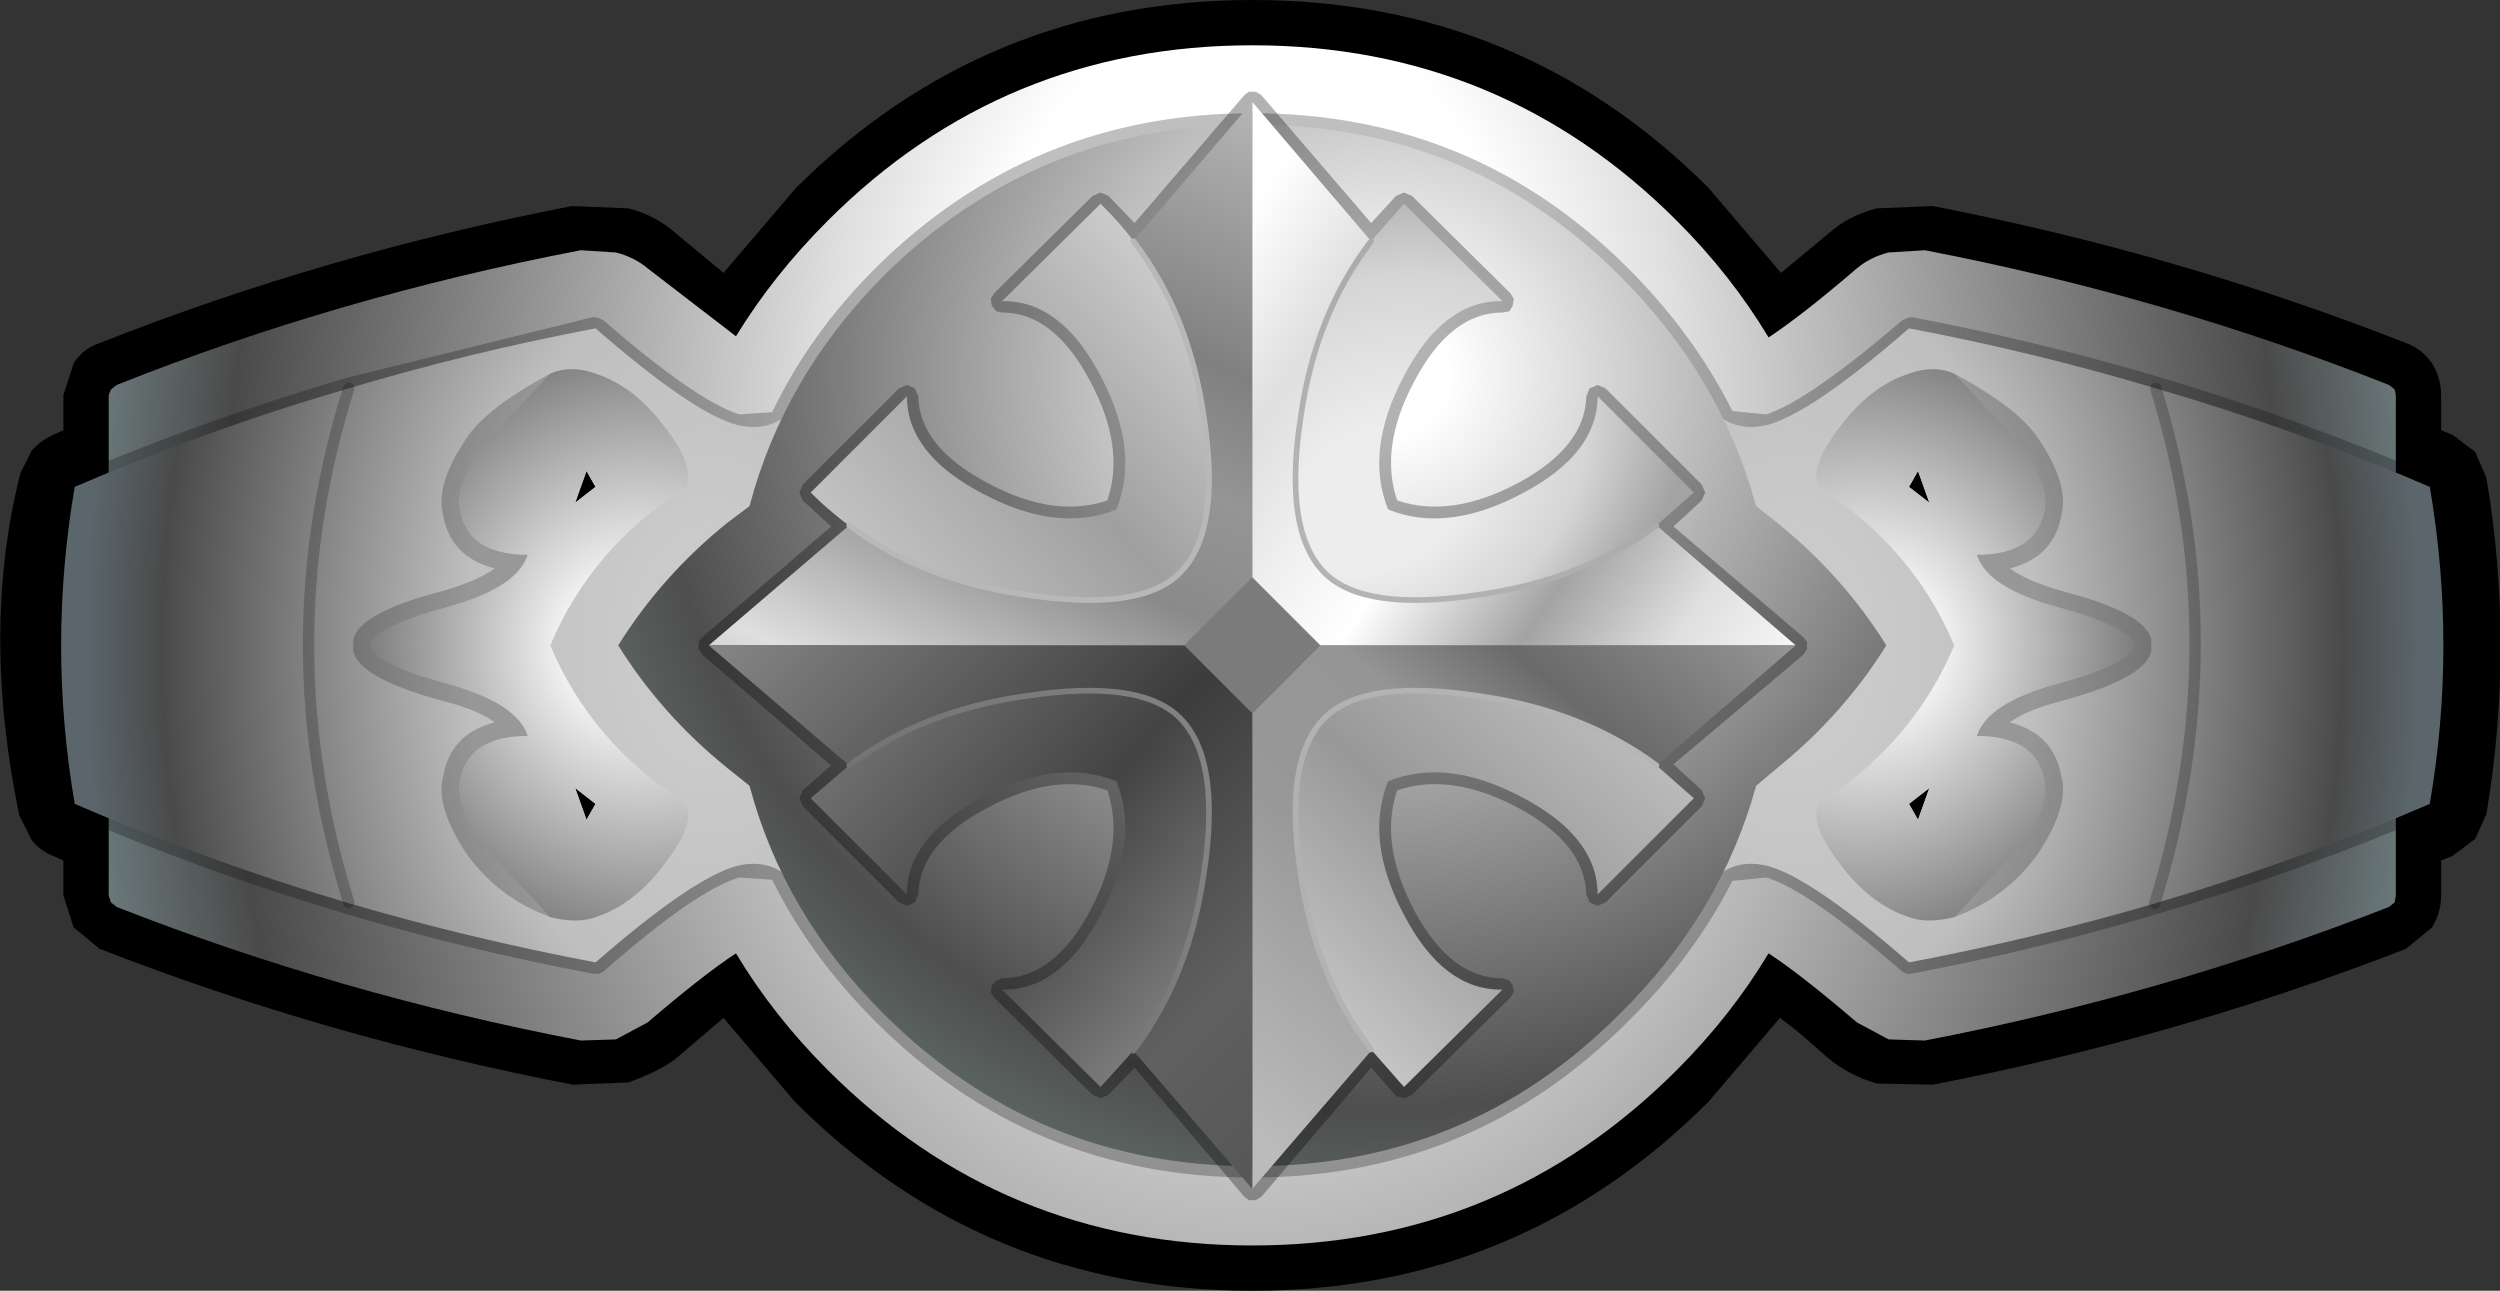 <?xml version="1.0" encoding="UTF-8" standalone="no"?>
<svg xmlns:xlink="http://www.w3.org/1999/xlink" height="57.0px" width="110.4px" xmlns="http://www.w3.org/2000/svg">
  <rect width="100%" height="100%" fill="#333333" stroke="none"/>
  <g transform="matrix(1.0, 0.0, 0.0, 1.0, 55.3, 28.5)">
    <path d="M30.05 -19.4 Q40.9 -17.3 50.95 -13.35 51.65 -13.1 52.1 -12.45 52.5 -11.8 52.5 -11.05 L52.5 -9.5 53.0 -9.3 54.0 -8.55 54.5 -7.4 Q55.75 0.0 54.5 7.45 L54.0 8.55 53.0 9.3 52.5 9.5 52.5 11.05 Q52.5 11.8 52.1 12.45 L50.95 13.4 Q40.9 17.3 30.05 19.4 L27.6 19.35 Q26.35 19.0 25.4 18.2 23.95 16.9 23.3 16.45 L20.15 20.15 Q11.8 28.5 0.0 28.5 -11.85 28.5 -20.2 20.15 L-23.35 16.45 -25.4 18.2 Q-26.05 18.75 -27.55 19.3 L-30.0 19.4 Q-40.9 17.3 -50.9 13.4 L-52.05 12.45 -52.5 11.05 -52.5 9.5 -52.95 9.3 Q-53.55 9.05 -53.9 8.6 L-54.45 7.5 Q-56.15 -0.7 -54.4 -7.6 L-53.9 -8.6 Q-53.5 -9.05 -52.95 -9.3 L-52.5 -9.5 -52.5 -11.05 -52.05 -12.45 Q-51.65 -13.1 -50.9 -13.35 -40.9 -17.3 -30.05 -19.4 L-27.55 -19.3 Q-26.35 -19.0 -25.4 -18.15 L-23.35 -16.45 -20.15 -20.2 Q-11.8 -28.5 0.0 -28.5 11.85 -28.5 20.15 -20.2 L23.35 -16.45 25.4 -18.15 Q26.35 -19.0 27.6 -19.3 L30.05 -19.4" fill="#000000" fill-rule="evenodd" stroke="none"/>
    <path d="M22.8 -13.6 Q24.25 -14.55 26.7 -16.65 27.3 -17.15 28.1 -17.35 L29.7 -17.45 Q40.35 -15.4 50.2 -11.5 L50.45 -11.3 50.5 -11.05 50.5 11.05 50.45 11.35 50.2 11.55 Q40.35 15.4 29.7 17.45 L28.1 17.4 26.7 16.65 Q24.25 14.55 22.8 13.6 21.15 16.35 18.75 18.75 11.0 26.5 0.0 26.5 -11.0 26.5 -18.75 18.75 -21.15 16.35 -22.8 13.6 -24.25 14.55 -26.7 16.65 L-28.1 17.4 -29.65 17.45 Q-40.35 15.4 -50.15 11.55 L-50.4 11.35 -50.5 11.05 -50.5 -11.05 -50.4 -11.3 -50.15 -11.5 Q-40.35 -15.4 -29.65 -17.45 L-28.1 -17.35 Q-27.3 -17.15 -26.7 -16.65 L-22.8 -13.65 Q-21.15 -16.35 -18.75 -18.75 -11.0 -26.5 0.0 -26.5 11.0 -26.5 18.75 -18.75 21.15 -16.35 22.8 -13.6" fill="url(#gradient0)" fill-rule="evenodd" stroke="none"/>
    <path d="M21.2 -10.35 L22.7 -10.2 Q24.55 -10.8 28.7 -14.35 L28.9 -14.45 29.1 -14.5 Q34.65 -13.45 40.05 -11.85 46.25 -10.0 52.2 -7.45 L52.4 -7.3 52.5 -7.05 Q53.7 0.0 52.5 7.1 L52.4 7.3 52.2 7.45 Q46.25 10.0 40.0 11.85 34.65 13.45 29.1 14.5 L28.9 14.5 28.7 14.4 Q24.55 10.8 22.7 10.25 L21.2 10.4 Q19.5 13.75 16.6 16.6 9.75 23.5 0.0 23.5 -9.75 23.5 -16.65 16.6 -19.55 13.7 -21.2 10.35 L-22.65 10.25 Q-24.55 10.8 -28.65 14.4 L-28.85 14.5 -29.1 14.5 Q-34.7 13.45 -40.05 11.85 -46.3 10.0 -52.2 7.45 L-52.35 7.35 -52.5 7.1 Q-54.1 -0.6 -52.45 -7.1 L-52.35 -7.3 -52.2 -7.45 Q-46.3 -9.95 -40.05 -11.8 L-29.1 -14.5 -28.85 -14.45 -28.65 -14.35 Q-24.55 -10.8 -22.65 -10.2 L-21.2 -10.3 Q-19.55 -13.75 -16.65 -16.65 -9.75 -23.5 0.0 -23.5 9.75 -23.5 16.6 -16.65 19.5 -13.75 21.2 -10.35" fill="#000000" fill-opacity="0.251" fill-rule="evenodd" stroke="none"/>
    <path d="M14.0 -13.0 L19.0 -13.0 Q20.1 -9.05 22.8 -9.75 24.75 -10.3 29.0 -14.0 34.55 -12.95 39.9 -11.35 46.1 -9.55 52.0 -7.0 53.2 0.0 52.0 7.0 46.1 9.55 39.85 11.4 34.55 12.95 29.0 14.0 24.75 10.3 22.8 9.75 20.1 9.05 19.0 13.0 L14.0 13.0 14.0 -13.0" fill="url(#gradient1)" fill-rule="evenodd" stroke="none"/>
    <path d="M-14.0 -13.0 L-14.0 13.0 -19.0 13.0 Q-20.1 9.05 -22.8 9.75 -24.75 10.3 -29.0 14.0 -34.55 12.95 -39.85 11.4 -46.1 9.55 -52.0 7.0 -53.2 0.0 -52.0 -7.0 -46.1 -9.55 -39.9 -11.35 -34.55 -12.95 -29.0 -14.0 -24.75 -10.3 -22.8 -9.75 -20.1 -9.05 -19.0 -13.0 L-14.0 -13.0" fill="url(#gradient2)" fill-rule="evenodd" stroke="none"/>
    <path d="M16.25 -16.3 Q20.7 -11.85 22.25 -6.15 L23.2 -5.4 Q26.1 -3.05 28.0 0.0 26.1 3.05 23.2 5.4 L22.25 6.2 Q20.7 11.85 16.25 16.25 9.55 23.0 0.0 23.0 -9.55 23.0 -16.3 16.25 -20.7 11.85 -22.2 6.2 L-23.2 5.4 Q-26.1 3.05 -28.0 0.0 -26.1 -3.05 -23.2 -5.4 L-22.2 -6.15 Q-20.7 -11.85 -16.3 -16.3 -9.55 -23.0 0.0 -23.0 9.55 -23.0 16.25 -16.3" fill="url(#gradient3)" fill-rule="evenodd" stroke="none"/>
    <path d="M11.05 -14.7 Q8.75 -14.7 7.15 -11.65 5.6 -8.75 6.4 -6.4 8.75 -5.6 11.7 -7.15 14.7 -8.75 14.75 -11.0 L14.9 -11.35 15.25 -11.5 15.6 -11.35 19.85 -7.1 20.0 -6.75 19.85 -6.4 18.6 -5.25 24.35 -0.35 24.5 -0.15 24.5 0.15 24.35 0.4 18.6 5.25 19.85 6.4 20.0 6.75 19.85 7.1 15.6 11.35 15.25 11.5 14.9 11.35 14.75 11.0 Q14.7 8.75 11.7 7.15 8.75 5.6 6.4 6.4 5.6 8.75 7.15 11.7 8.75 14.7 11.05 14.7 L11.35 14.8 11.5 15.0 11.55 15.3 11.4 15.55 7.05 19.85 6.7 20.0 6.35 19.9 5.25 18.65 0.4 24.35 0.15 24.5 -0.15 24.5 -0.35 24.35 -5.2 18.65 -6.35 19.85 -6.7 20.0 -7.05 19.85 -11.4 15.55 -11.55 15.3 -11.5 15.0 -11.3 14.8 -11.05 14.7 Q-8.75 14.7 -7.15 11.7 -5.6 8.75 -6.4 6.4 -8.75 5.6 -11.65 7.15 -14.7 8.75 -14.75 11.0 L-14.9 11.35 -15.25 11.5 -15.6 11.35 -19.85 7.1 -20.0 6.75 -19.85 6.4 -18.6 5.3 -24.3 0.4 -24.45 0.15 -24.45 -0.15 -24.3 -0.35 -18.6 -5.25 -19.85 -6.4 -20.0 -6.75 -19.85 -7.1 -15.6 -11.35 -15.25 -11.5 -14.9 -11.35 -14.75 -11.0 Q-14.7 -8.75 -11.65 -7.15 -8.75 -5.6 -6.4 -6.4 -5.6 -8.75 -7.15 -11.65 -8.75 -14.7 -11.05 -14.7 L-11.3 -14.75 -11.5 -15.0 -11.55 -15.3 -11.4 -15.55 -7.05 -19.85 -6.7 -20.0 -6.35 -19.85 -5.2 -18.65 -0.35 -24.3 -0.15 -24.45 0.15 -24.45 0.4 -24.3 5.25 -18.65 6.35 -19.85 6.7 -20.0 7.05 -19.85 11.4 -15.55 11.55 -15.3 11.5 -15.0 11.35 -14.75 11.05 -14.7" fill="#000000" fill-opacity="0.302" fill-rule="evenodd" stroke="none"/>
    <path d="M33.45 -3.4 Q34.2 -2.85 35.75 -2.4 39.45 -1.45 39.7 -0.25 L39.7 0.25 Q39.45 1.45 35.75 2.45 34.2 2.85 33.45 3.4 35.45 3.9 35.75 5.9 L35.75 5.85 Q36.05 7.15 34.7 9.2 33.3 11.15 31.0 12.0 31.5 10.25 31.65 0.45 31.8 -10.0 31.0 -12.0 33.8 -10.5 34.7 -9.15 36.05 -7.15 35.75 -5.85 35.45 -3.9 33.45 -3.4 M-34.7 -9.15 Q-33.8 -10.5 -31.0 -12.0 -31.8 -10.0 -31.65 0.45 -31.5 10.25 -31.0 12.0 -33.3 11.15 -34.7 9.2 -36.05 7.15 -35.75 5.85 L-35.75 5.9 Q-35.45 3.9 -33.45 3.4 -34.2 2.85 -35.75 2.45 -39.45 1.45 -39.7 0.25 L-39.7 -0.25 Q-39.45 -1.45 -35.75 -2.4 -34.2 -2.85 -33.45 -3.4 -35.45 -3.9 -35.75 -5.85 -36.05 -7.15 -34.7 -9.15" fill="#000000" fill-opacity="0.212" fill-rule="evenodd" stroke="none"/>
    <path d="M0.0 -3.0 L0.0 -24.0 5.25 -17.85 Q2.8 -14.65 2.15 -10.15 1.35 -5.05 3.2 -3.2 4.95 -1.45 10.1 -2.25 14.6 -2.9 17.85 -5.3 L24.0 0.0 3.0 0.0 0.0 -3.0" fill="url(#gradient4)" fill-rule="evenodd" stroke="none"/>
    <path d="M0.0 -24.0 L0.0 -3.0 -3.0 0.0 -24.0 0.0 -17.8 -5.3 Q-14.6 -2.9 -10.1 -2.25 -4.95 -1.45 -3.2 -3.2 -1.35 -5.05 -2.15 -10.15 -2.8 -14.65 -5.25 -17.85 L0.0 -24.0" fill="url(#gradient5)" fill-rule="evenodd" stroke="none"/>
    <path d="M3.0 0.0 L24.0 0.0 17.85 5.3 Q14.6 2.9 10.1 2.25 4.95 1.45 3.2 3.2 1.35 5.05 2.15 10.15 2.8 14.65 5.25 17.85 L5.25 17.9 0.0 24.0 0.0 3.0 3.0 0.0" fill="url(#gradient6)" fill-rule="evenodd" stroke="none"/>
    <path d="M0.0 -3.0 L3.0 0.0 0.0 3.0 -3.0 0.0 0.0 -3.0" fill="#7b7b7b" fill-rule="evenodd" stroke="none"/>
    <path d="M-24.0 0.0 L-3.0 0.0 0.0 3.0 0.0 24.0 -5.25 17.9 Q-2.8 14.65 -2.15 10.15 -1.35 5.05 -3.2 3.2 -4.95 1.45 -10.1 2.25 -14.6 2.9 -17.8 5.3 L-24.0 0.0" fill="url(#gradient7)" fill-rule="evenodd" stroke="none"/>
    <path d="M5.25 -17.85 L6.7 -19.5 11.05 -15.2 Q8.45 -15.25 6.7 -11.9 4.95 -8.6 6.0 -6.0 8.6 -4.95 11.9 -6.7 15.25 -8.45 15.25 -11.0 L19.5 -6.75 17.85 -5.3 Q14.6 -2.9 10.1 -2.25 4.95 -1.45 3.2 -3.2 1.35 -5.05 2.15 -10.15 2.8 -14.65 5.25 -17.85" fill="url(#gradient8)" fill-rule="evenodd" stroke="none"/>
    <path d="M11.9 6.7 Q8.6 4.95 6.0 6.0 4.95 8.6 6.7 11.9 8.45 15.25 11.05 15.2 L6.7 19.5 5.25 17.85 Q2.8 14.65 2.15 10.15 1.35 5.05 3.2 3.2 4.95 1.45 10.1 2.25 14.6 2.9 17.85 5.3 L19.5 6.75 15.25 11.0 Q15.25 8.45 11.9 6.7" fill="url(#gradient9)" fill-rule="evenodd" stroke="none"/>
    <path d="M-15.25 -11.0 Q-15.25 -8.45 -11.9 -6.7 -8.6 -4.95 -6.0 -6.0 -4.95 -8.6 -6.7 -11.9 -8.45 -15.25 -11.05 -15.2 L-6.7 -19.5 Q-2.95 -15.85 -2.15 -10.15 -1.35 -5.05 -3.2 -3.2 -4.95 -1.45 -10.1 -2.25 -15.85 -3.1 -19.5 -6.75 L-15.25 -11.0" fill="url(#gradient10)" fill-rule="evenodd" stroke="none"/>
    <path d="M-10.1 2.25 Q-4.95 1.45 -3.2 3.2 -1.35 5.05 -2.15 10.15 -2.8 14.65 -5.25 17.9 L-6.7 19.5 -11.05 15.2 Q-8.45 15.25 -6.7 11.9 -4.95 8.6 -6.0 6.0 -8.6 4.95 -11.9 6.7 -15.25 8.45 -15.25 11.0 L-19.5 6.75 -17.8 5.3 Q-14.6 2.9 -10.1 2.25" fill="url(#gradient11)" fill-rule="evenodd" stroke="none"/>
    <path d="M29.9 -6.3 L29.0 -7.0 29.4 -7.7 29.9 -6.3 M29.0 7.0 L29.9 6.3 29.4 7.7 29.0 7.0 M-29.4 -7.7 L-29.0 -7.0 -29.9 -6.3 -29.4 -7.7 M-29.9 6.3 L-29.0 7.0 -29.4 7.7 -29.9 6.3" fill="#000000" fill-rule="evenodd" stroke="none"/>
    <path d="M25.95 -9.65 Q27.3 -11.45 29.0 -12.0 30.1 -12.4 31.0 -12.0 L34.05 -8.75 Q35.2 -7.05 35.0 -6.0 34.65 -4.0 32.0 -4.0 32.45 -2.55 35.55 -1.7 38.7 -0.85 39.0 0.0 38.7 0.85 35.55 1.7 32.45 2.55 32.0 4.0 34.65 4.0 35.0 6.0 35.2 7.05 34.05 8.75 L31.0 12.0 Q29.8 12.3 29.0 12.0 27.3 11.45 25.95 9.65 24.6 7.9 25.0 7.0 29.2 4.3 31.0 0.0 29.2 -4.3 25.0 -7.0 24.6 -7.9 25.95 -9.65 M29.9 -6.3 L29.4 -7.7 29.0 -7.0 29.9 -6.3 M29.0 7.0 L29.4 7.7 29.9 6.3 29.0 7.0" fill="url(#gradient12)" fill-rule="evenodd" stroke="none"/>
    <path d="M-31.0 -12.0 Q-30.1 -12.4 -29.0 -12.0 -27.3 -11.45 -25.95 -9.65 -24.6 -7.9 -25.0 -7.0 -29.2 -4.3 -31.0 0.0 -29.2 4.3 -25.0 7.0 -24.6 7.9 -25.95 9.65 -27.3 11.45 -29.0 12.0 -29.8 12.3 -31.0 12.0 L-34.05 8.75 Q-35.2 7.05 -35.0 6.0 -34.65 4.0 -32.0 4.0 -32.45 2.55 -35.55 1.7 -38.7 0.85 -39.0 0.0 -38.7 -0.85 -35.55 -1.7 -32.45 -2.55 -32.0 -4.0 -34.65 -4.0 -35.0 -6.0 -35.2 -7.05 -34.05 -8.75 L-31.0 -12.0 M-29.4 -7.7 L-29.9 -6.3 -29.0 -7.0 -29.4 -7.7 M-29.9 6.3 L-29.4 7.7 -29.0 7.0 -29.9 6.3" fill="url(#gradient13)" fill-rule="evenodd" stroke="none"/>
    <path d="M5.25 -17.85 Q2.8 -14.65 2.15 -10.15 1.35 -5.05 3.2 -3.2 4.95 -1.45 10.1 -2.25 14.6 -2.9 17.85 -5.3" fill="none" stroke="url(#gradient14)" stroke-linecap="round" stroke-linejoin="round" stroke-width="0.25"/>
    <path d="M17.85 5.3 Q14.6 2.9 10.1 2.25 4.95 1.45 3.2 3.2 1.35 5.05 2.15 10.15 2.8 14.65 5.25 17.85" fill="none" stroke="url(#gradient15)" stroke-linecap="round" stroke-linejoin="round" stroke-width="0.25"/>
    <path d="M-17.8 -5.3 Q-14.6 -2.9 -10.1 -2.25 -4.95 -1.45 -3.2 -3.2 -1.35 -5.05 -2.15 -10.15 -2.8 -14.65 -5.25 -17.85" fill="none" stroke="url(#gradient16)" stroke-linecap="round" stroke-linejoin="round" stroke-width="0.25"/>
    <path d="M-5.25 17.9 Q-2.8 14.65 -2.15 10.15 -1.35 5.05 -3.2 3.2 -4.95 1.45 -10.1 2.25 -14.6 2.9 -17.8 5.3" fill="none" stroke="url(#gradient17)" stroke-linecap="round" stroke-linejoin="round" stroke-width="0.25"/>
    <path d="M39.9 -11.35 Q43.4 -0.05 39.85 11.4 M-39.9 -11.35 Q-43.45 -0.05 -39.9 11.35" fill="none" stroke="#000000" stroke-linecap="round" stroke-linejoin="round" stroke-opacity="0.212" stroke-width="0.5"/>
  </g>
  <defs>
    <radialGradient cx="0" cy="0" fx="176.0" fy="0" gradientTransform="matrix(1.0E-4, -0.09, 0.067, 1.0E-4, 0.0, 0.0)" gradientUnits="userSpaceOnUse" id="gradient0" r="819.2" spreadMethod="pad">
      <stop offset="0.216" stop-color="#ffffff"/>
      <stop offset="0.345" stop-color="#dfdfdf"/>
      <stop offset="0.827" stop-color="#4a4a4a"/>
      <stop offset="1.0" stop-color="#7d9497"/>
    </radialGradient>
    <radialGradient cx="0" cy="0" gradientTransform="matrix(1.0E-4, 0.052, -0.035, 0.0, 24.0, 0.0)" gradientUnits="userSpaceOnUse" id="gradient1" r="819.2" spreadMethod="pad">
      <stop offset="0.118" stop-color="#cacaca"/>
      <stop offset="0.373" stop-color="#bfbfbf"/>
      <stop offset="0.843" stop-color="#4a4a4a"/>
      <stop offset="0.961" stop-color="#5a666b"/>
    </radialGradient>
    <radialGradient cx="0" cy="0" gradientTransform="matrix(-1.0E-4, 0.052, 0.035, 0.0, -24.0, 0.0)" gradientUnits="userSpaceOnUse" id="gradient2" r="819.2" spreadMethod="pad">
      <stop offset="0.118" stop-color="#cacaca"/>
      <stop offset="0.373" stop-color="#bfbfbf"/>
      <stop offset="0.843" stop-color="#4a4a4a"/>
      <stop offset="0.961" stop-color="#5a666b"/>
    </radialGradient>
    <radialGradient cx="0" cy="0" gradientTransform="matrix(-2.0E-4, -0.046, 0.046, -2.0E-4, 6.0, -12.0)" gradientUnits="userSpaceOnUse" id="gradient3" r="819.2" spreadMethod="pad">
      <stop offset="0.071" stop-color="#ffffff"/>
      <stop offset="0.667" stop-color="#787878"/>
      <stop offset="0.863" stop-color="#4e4e4e"/>
      <stop offset="0.973" stop-color="#5b6461"/>
    </radialGradient>
    <linearGradient gradientTransform="matrix(-0.018, -0.011, 0.008, -0.012, 13.55, -12.3)" gradientUnits="userSpaceOnUse" id="gradient4" spreadMethod="pad" x1="-819.2" x2="819.2">
      <stop offset="0.0" stop-color="#ffffff"/>
      <stop offset="0.184" stop-color="#dfdfdf"/>
      <stop offset="0.345" stop-color="#a3a3a3"/>
      <stop offset="0.537" stop-color="#ffffff"/>
      <stop offset="0.78" stop-color="#dfdfdf"/>
      <stop offset="0.941" stop-color="#ffffff"/>
    </linearGradient>
    <linearGradient gradientTransform="matrix(0.011, -0.021, 0.013, 0.006, -13.9, -9.6)" gradientUnits="userSpaceOnUse" id="gradient5" spreadMethod="pad" x1="-819.2" x2="819.2">
      <stop offset="0.0" stop-color="#9f9f9f"/>
      <stop offset="0.2" stop-color="#dfdfdf"/>
      <stop offset="0.427" stop-color="#8a8a8a"/>
      <stop offset="0.561" stop-color="#959595"/>
      <stop offset="0.698" stop-color="#808080"/>
      <stop offset="1.0" stop-color="#b8b8b8"/>
    </linearGradient>
    <linearGradient gradientTransform="matrix(0.013, -0.016, 0.011, 0.009, 12.0, 12.0)" gradientUnits="userSpaceOnUse" id="gradient6" spreadMethod="pad" x1="-819.2" x2="819.2">
      <stop offset="0.055" stop-color="#bbbbbb"/>
      <stop offset="0.412" stop-color="#989898"/>
      <stop offset="0.62" stop-color="#959595"/>
      <stop offset="0.761" stop-color="#6a6a6a"/>
      <stop offset="1.0" stop-color="#959595"/>
    </linearGradient>
    <linearGradient gradientTransform="matrix(-0.017, -0.017, 0.01, -0.01, -11.7, 13.3)" gradientUnits="userSpaceOnUse" id="gradient7" spreadMethod="pad" x1="-819.2" x2="819.2">
      <stop offset="0.0" stop-color="#515151"/>
      <stop offset="0.278" stop-color="#606060"/>
      <stop offset="0.541" stop-color="#3c3c3c"/>
      <stop offset="1.0" stop-color="#8d8d8d"/>
    </linearGradient>
    <radialGradient cx="0" cy="0" fx="227.2" fy="0" gradientTransform="matrix(0.008, 0.013, -0.017, 0.01, 4.2, -8.7)" gradientUnits="userSpaceOnUse" id="gradient8" r="819.2" spreadMethod="pad">
      <stop offset="0.239" stop-color="#ededed"/>
      <stop offset="0.647" stop-color="#d5d5d5"/>
      <stop offset="0.824" stop-color="#bbbbbb"/>
      <stop offset="1.0" stop-color="#a3a3a3"/>
    </radialGradient>
    <linearGradient gradientTransform="matrix(0.008, -0.009, 0.008, 0.007, 11.05, 10.6)" gradientUnits="userSpaceOnUse" id="gradient9" spreadMethod="pad" x1="-819.2" x2="819.2">
      <stop offset="0.0" stop-color="#c6c6c6"/>
      <stop offset="0.494" stop-color="#989898"/>
      <stop offset="1.0" stop-color="#bfbfbf"/>
    </linearGradient>
    <linearGradient gradientTransform="matrix(0.009, -0.007, 0.007, 0.008, -10.7, -10.75)" gradientUnits="userSpaceOnUse" id="gradient10" spreadMethod="pad" x1="-819.2" x2="819.2">
      <stop offset="0.0" stop-color="#c2c2c2"/>
      <stop offset="0.494" stop-color="#9f9f9f"/>
      <stop offset="1.0" stop-color="#cdcdcd"/>
    </linearGradient>
    <linearGradient gradientTransform="matrix(-0.009, -0.008, 0.007, -0.008, -10.55, 10.55)" gradientUnits="userSpaceOnUse" id="gradient11" spreadMethod="pad" x1="-819.2" x2="819.2">
      <stop offset="0.0" stop-color="#808080"/>
      <stop offset="0.486" stop-color="#434343"/>
      <stop offset="1.0" stop-color="#717171"/>
    </linearGradient>
    <radialGradient cx="0" cy="0" fx="115.2" fy="0" gradientTransform="matrix(0.017, 0.0, 1.0E-4, -0.018, 26.0, 0.0)" gradientUnits="userSpaceOnUse" id="gradient12" r="819.2" spreadMethod="pad">
      <stop offset="0.133" stop-color="#ffffff"/>
      <stop offset="1.0" stop-color="#717171"/>
    </radialGradient>
    <radialGradient cx="0" cy="0" fx="115.2" fy="0" gradientTransform="matrix(-0.017, 0.0, -1.0E-4, -0.018, -26.0, 0.0)" gradientUnits="userSpaceOnUse" id="gradient13" r="819.2" spreadMethod="pad">
      <stop offset="0.133" stop-color="#ffffff"/>
      <stop offset="1.0" stop-color="#717171"/>
    </radialGradient>
    <radialGradient cx="0" cy="0" gradientTransform="matrix(0.015, 0.0, 0.0, 0.015, 6.0, -6.0)" gradientUnits="userSpaceOnUse" id="gradient14" r="819.2" spreadMethod="pad">
      <stop offset="0.0" stop-color="#b8b8b8"/>
      <stop offset="1.0" stop-color="#aaaaaa"/>
    </radialGradient>
    <radialGradient cx="0" cy="0" gradientTransform="matrix(0.029, 0.0, 0.0, 0.029, 0.0, 8.0)" gradientUnits="userSpaceOnUse" id="gradient15" r="819.2" spreadMethod="pad">
      <stop offset="0.0" stop-color="#b0b0b0"/>
      <stop offset="1.0" stop-color="#b8b8b8"/>
    </radialGradient>
    <radialGradient cx="0" cy="0" gradientTransform="matrix(0.015, 0.0, 0.0, 0.015, -6.0, -6.0)" gradientUnits="userSpaceOnUse" id="gradient16" r="819.2" spreadMethod="pad">
      <stop offset="0.0" stop-color="#b8b8b8"/>
      <stop offset="1.0" stop-color="#b8b8b8"/>
    </radialGradient>
    <radialGradient cx="0" cy="0" gradientTransform="matrix(0.029, 0.0, 0.0, 0.029, 0.0, 6.0)" gradientUnits="userSpaceOnUse" id="gradient17" r="819.2" spreadMethod="pad">
      <stop offset="0.0" stop-color="#868686"/>
      <stop offset="1.0" stop-color="#6d6d6d"/>
    </radialGradient>
  </defs>
</svg>
